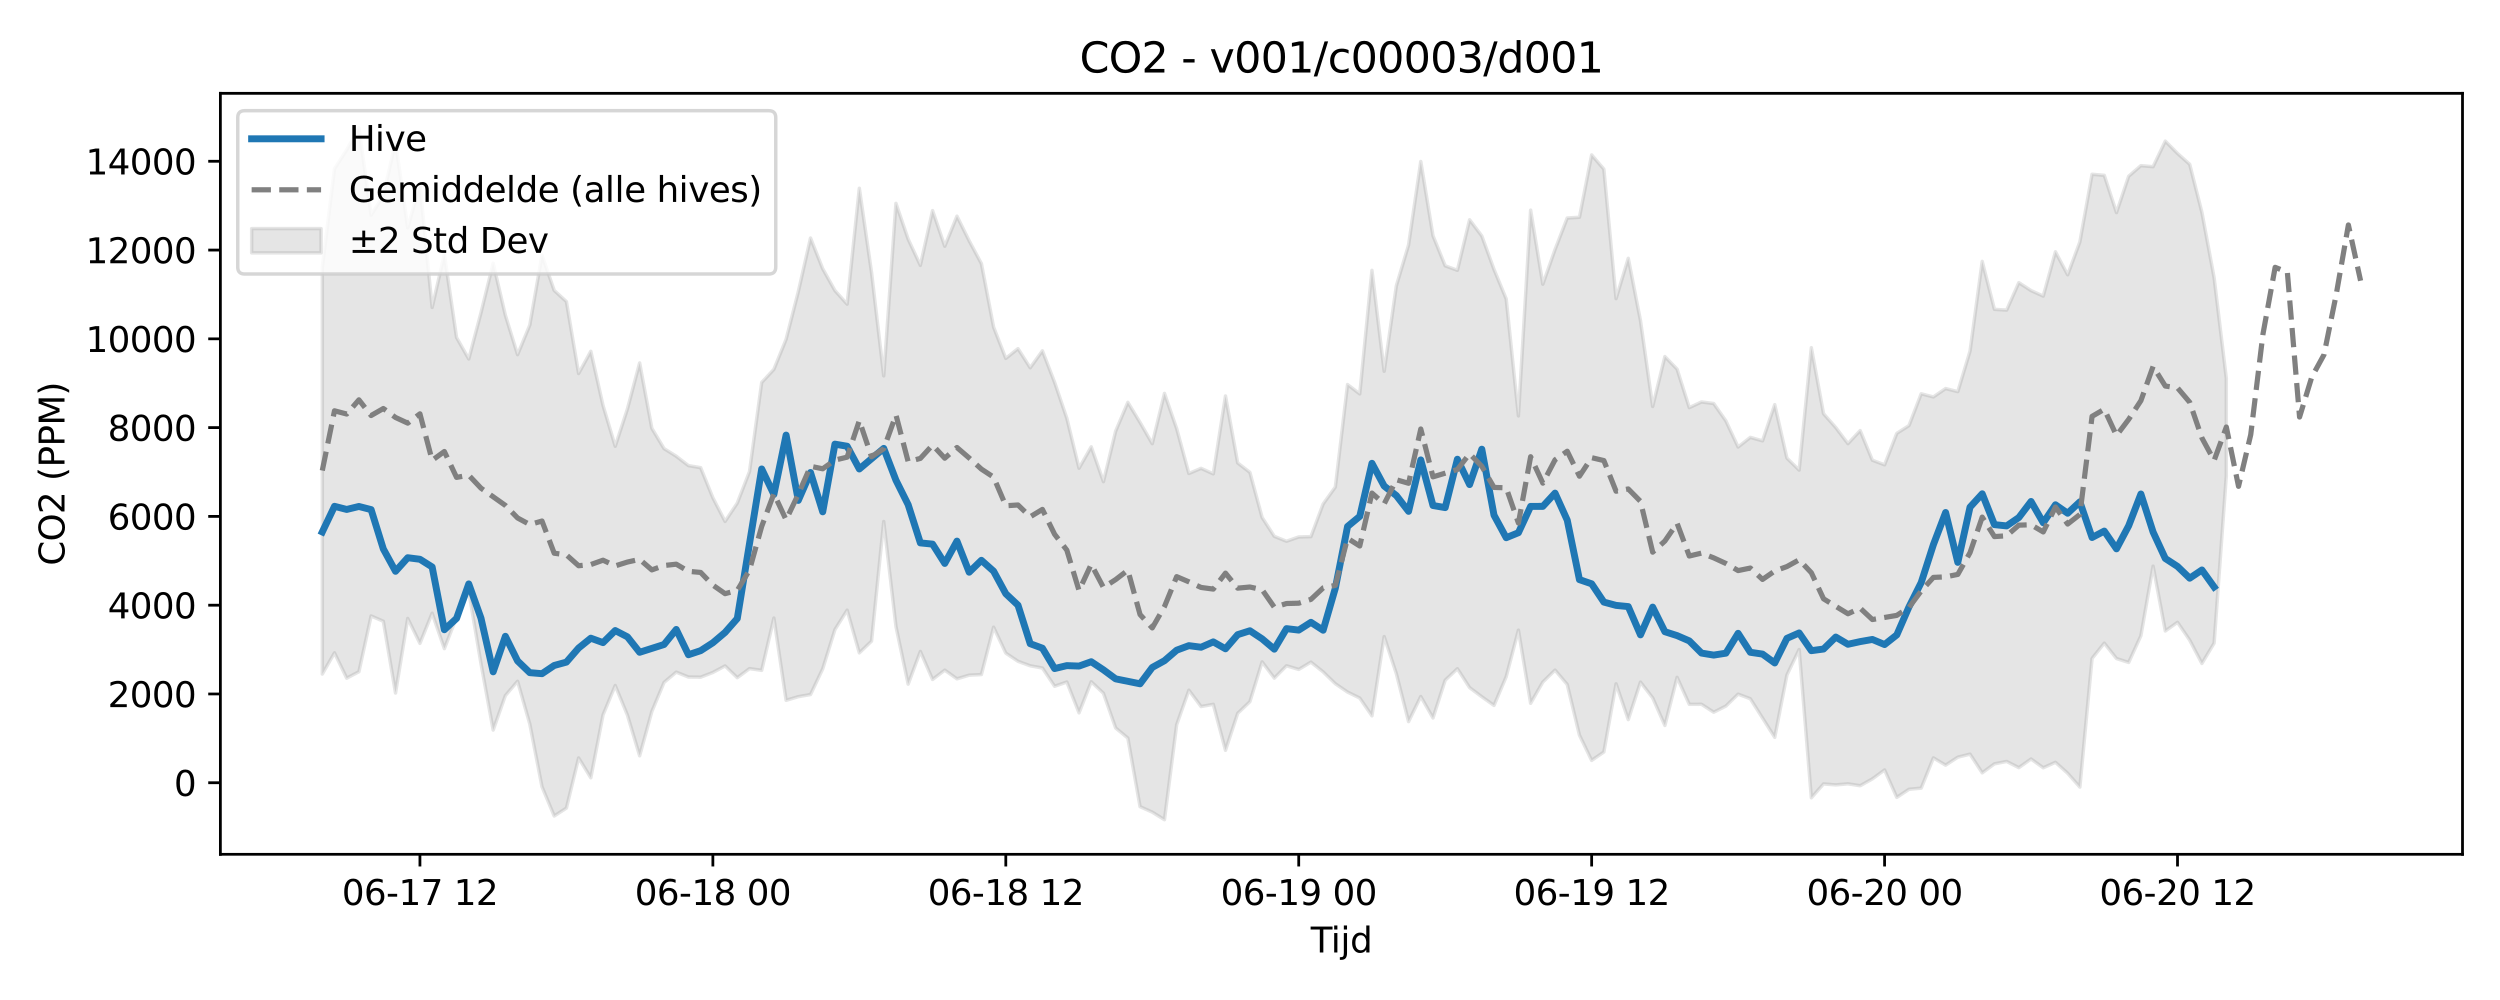 <?xml version="1.0" encoding="utf-8" standalone="no"?>
<!DOCTYPE svg PUBLIC "-//W3C//DTD SVG 1.1//EN"
  "http://www.w3.org/Graphics/SVG/1.1/DTD/svg11.dtd">
<svg xmlns:xlink="http://www.w3.org/1999/xlink" width="720pt" height="288pt" viewBox="0 0 720 288" xmlns="http://www.w3.org/2000/svg" version="1.1">
 <defs>
  <style type="text/css">*{stroke-linejoin: round; stroke-linecap: butt}</style>
 </defs>
 <g id="figure_1">
  <g id="patch_1">
   <path d="M 0 288 
L 720 288 
L 720 0 
L 0 0 
z
" style="fill: #ffffff"/>
  </g>
  <g id="axes_1">
   <g id="patch_2">
    <path d="M 63.47 246.04 
L 709.2 246.04 
L 709.2 26.88 
L 63.47 26.88 
z
" style="fill: #ffffff"/>
   </g>
   <g id="FillBetweenPolyCollection_1">
    <defs>
     <path id="m09190a7a8a" d="M 92.821 -211.083 
L 92.821 -93.875 
L 96.336 -99.983 
L 99.852 -92.682 
L 103.367 -94.543 
L 106.882 -110.604 
L 110.397 -109.071 
L 113.912 -88.401 
L 117.427 -109.886 
L 120.942 -102.704 
L 124.458 -111.395 
L 127.973 -101.194 
L 131.488 -110.228 
L 135.003 -117.658 
L 138.518 -96.927 
L 142.033 -77.742 
L 145.548 -87.673 
L 149.063 -91.797 
L 152.579 -79.49 
L 156.094 -61.42 
L 159.609 -52.992 
L 163.124 -55.266 
L 166.639 -69.716 
L 170.154 -63.995 
L 173.669 -82.086 
L 177.185 -90.577 
L 180.7 -82.041 
L 184.215 -70.333 
L 187.73 -83.081 
L 191.245 -91.467 
L 194.76 -94.424 
L 198.275 -93.01 
L 201.79 -92.968 
L 205.306 -94.331 
L 208.821 -96.218 
L 212.336 -92.822 
L 215.851 -95.437 
L 219.366 -94.94 
L 222.881 -110.005 
L 226.396 -86.307 
L 229.912 -87.359 
L 233.427 -87.967 
L 236.942 -95.378 
L 240.457 -106.661 
L 243.972 -112.276 
L 247.487 -99.969 
L 251.002 -103.351 
L 254.517 -137.805 
L 258.033 -107.579 
L 261.548 -90.967 
L 265.063 -100.38 
L 268.578 -92.308 
L 272.093 -95.002 
L 275.608 -92.494 
L 279.123 -93.551 
L 282.639 -93.716 
L 286.154 -107.372 
L 289.669 -99.901 
L 293.184 -97.542 
L 296.699 -96.251 
L 300.214 -95.609 
L 303.729 -90.352 
L 307.244 -91.576 
L 310.76 -82.698 
L 314.275 -91.653 
L 317.79 -88.342 
L 321.305 -78.35 
L 324.82 -75.431 
L 328.335 -55.683 
L 331.85 -54.1 
L 335.366 -51.922 
L 338.881 -79.286 
L 342.396 -89.231 
L 345.911 -84.509 
L 349.426 -85.156 
L 352.941 -71.906 
L 356.456 -82.562 
L 359.971 -85.919 
L 363.487 -97.375 
L 367.002 -92.694 
L 370.517 -96.254 
L 374.032 -95.201 
L 377.547 -97.303 
L 381.062 -94.498 
L 384.577 -91.084 
L 388.093 -88.683 
L 391.608 -86.961 
L 395.123 -81.837 
L 398.638 -104.662 
L 402.153 -93.962 
L 405.668 -80.177 
L 409.183 -87.41 
L 412.699 -81.223 
L 416.214 -92.099 
L 419.729 -95.403 
L 423.244 -89.969 
L 426.759 -87.336 
L 430.274 -84.836 
L 433.789 -93.121 
L 437.304 -106.525 
L 440.82 -85.442 
L 444.335 -91.571 
L 447.85 -95.01 
L 451.365 -90.87 
L 454.88 -76.289 
L 458.395 -68.997 
L 461.91 -71.426 
L 465.426 -91.062 
L 468.941 -80.754 
L 472.456 -91.552 
L 475.971 -87.022 
L 479.486 -79.063 
L 483.001 -92.919 
L 486.516 -85.144 
L 490.031 -85.167 
L 493.547 -82.879 
L 497.062 -84.655 
L 500.577 -88.081 
L 504.092 -86.763 
L 507.607 -81.204 
L 511.122 -75.639 
L 514.637 -93.603 
L 518.153 -100.951 
L 521.668 -58.234 
L 525.183 -62.232 
L 528.698 -61.949 
L 532.213 -62.253 
L 535.728 -61.707 
L 539.243 -63.683 
L 542.758 -66.252 
L 546.274 -58.348 
L 549.789 -60.686 
L 553.304 -61.012 
L 556.819 -69.727 
L 560.334 -67.63 
L 563.849 -69.932 
L 567.364 -70.802 
L 570.88 -65.423 
L 574.395 -68.012 
L 577.91 -68.7 
L 581.425 -66.913 
L 584.94 -69.414 
L 588.455 -66.879 
L 591.97 -68.457 
L 595.485 -65.302 
L 599.001 -61.315 
L 602.516 -98.359 
L 606.031 -102.774 
L 609.546 -98.342 
L 613.061 -97.209 
L 616.576 -104.918 
L 620.091 -124.94 
L 623.607 -106.278 
L 627.122 -108.773 
L 630.637 -103.621 
L 634.152 -96.913 
L 637.667 -102.777 
L 641.182 -150.999 
L 641.182 -179.036 
L 641.182 -179.036 
L 637.667 -207.99 
L 634.152 -226.817 
L 630.637 -240.674 
L 627.122 -243.82 
L 623.607 -247.358 
L 620.091 -239.994 
L 616.576 -240.291 
L 613.061 -237.243 
L 609.546 -226.78 
L 606.031 -237.51 
L 602.516 -237.815 
L 599.001 -218.327 
L 595.485 -208.849 
L 591.97 -215.492 
L 588.455 -202.723 
L 584.94 -204.314 
L 581.425 -206.6 
L 577.91 -198.692 
L 574.395 -198.912 
L 570.88 -212.725 
L 567.364 -186.858 
L 563.849 -175.211 
L 560.334 -176.095 
L 556.819 -173.688 
L 553.304 -174.585 
L 549.789 -165.439 
L 546.274 -163.194 
L 542.758 -154.131 
L 539.243 -155.462 
L 535.728 -163.998 
L 532.213 -160.225 
L 528.698 -164.873 
L 525.183 -168.846 
L 521.668 -187.867 
L 518.153 -152.609 
L 514.637 -156.059 
L 511.122 -171.464 
L 507.607 -161.042 
L 504.092 -162.036 
L 500.577 -159.263 
L 497.062 -166.781 
L 493.547 -171.79 
L 490.031 -172.24 
L 486.516 -170.594 
L 483.001 -181.688 
L 479.486 -185.316 
L 475.971 -170.929 
L 472.456 -195.671 
L 468.941 -213.606 
L 465.426 -201.999 
L 461.91 -239.285 
L 458.395 -243.381 
L 454.88 -225.425 
L 451.365 -225.216 
L 447.85 -216.12 
L 444.335 -206.143 
L 440.82 -227.487 
L 437.304 -168.214 
L 433.789 -201.908 
L 430.274 -210.409 
L 426.759 -220.048 
L 423.244 -224.703 
L 419.729 -210.152 
L 416.214 -211.449 
L 412.699 -220.114 
L 409.183 -241.491 
L 405.668 -217.452 
L 402.153 -205.704 
L 398.638 -181.07 
L 395.123 -210.14 
L 391.608 -174.552 
L 388.093 -177.253 
L 384.577 -147.738 
L 381.062 -142.855 
L 377.547 -133.453 
L 374.032 -133.36 
L 370.517 -132.119 
L 367.002 -133.532 
L 363.487 -138.974 
L 359.971 -151.959 
L 356.456 -154.67 
L 352.941 -173.965 
L 349.426 -151.527 
L 345.911 -153.12 
L 342.396 -151.633 
L 338.881 -164.567 
L 335.366 -174.698 
L 331.85 -160.221 
L 328.335 -166.335 
L 324.82 -172.13 
L 321.305 -163.814 
L 317.79 -149.279 
L 314.275 -159.317 
L 310.76 -153.143 
L 307.244 -167.555 
L 303.729 -177.893 
L 300.214 -186.968 
L 296.699 -182.08 
L 293.184 -187.591 
L 289.669 -184.781 
L 286.154 -193.796 
L 282.639 -212.089 
L 279.123 -218.652 
L 275.608 -225.744 
L 272.093 -217.076 
L 268.578 -227.349 
L 265.063 -211.577 
L 261.548 -219.135 
L 258.033 -229.44 
L 254.517 -179.743 
L 251.002 -209.546 
L 247.487 -233.783 
L 243.972 -200.405 
L 240.457 -204.328 
L 236.942 -210.601 
L 233.427 -219.451 
L 229.912 -203.999 
L 226.396 -190.275 
L 222.881 -181.625 
L 219.366 -177.847 
L 215.851 -152.179 
L 212.336 -143.104 
L 208.821 -137.832 
L 205.306 -144.647 
L 201.79 -153.31 
L 198.275 -153.906 
L 194.76 -156.606 
L 191.245 -158.798 
L 187.73 -164.661 
L 184.215 -183.48 
L 180.7 -170.22 
L 177.185 -159.47 
L 173.669 -171.233 
L 170.154 -186.83 
L 166.639 -180.42 
L 163.124 -201.143 
L 159.609 -204.354 
L 156.094 -214.473 
L 152.579 -194.366 
L 149.063 -185.854 
L 145.548 -197.204 
L 142.033 -212.194 
L 138.518 -197.899 
L 135.003 -184.612 
L 131.488 -190.801 
L 127.973 -214.738 
L 124.458 -199.452 
L 120.942 -234.927 
L 117.427 -222.392 
L 113.912 -247.128 
L 110.397 -231.621 
L 106.882 -226.054 
L 103.367 -251.158 
L 99.852 -244.838 
L 96.336 -239.398 
L 92.821 -211.083 
z
" style="stroke: #808080; stroke-opacity: 0.2"/>
    </defs>
    <g clip-path="url(#p99477f8b6e)">
     <use xlink:href="#m09190a7a8a" x="0" y="288" style="fill: #808080; fill-opacity: 0.2; stroke: #808080; stroke-opacity: 0.2"/>
    </g>
   </g>
   <g id="matplotlib.axis_1">
    <g id="xtick_1">
     <g id="line2d_1">
      <defs>
       <path id="m87205e521c" d="M 0 0 
L 0 3.5 
" style="stroke: #000000; stroke-width: 0.8"/>
      </defs>
      <g>
       <use xlink:href="#m87205e521c" x="120.942" y="246.04" style="stroke: #000000; stroke-width: 0.8"/>
      </g>
     </g>
     <g id="text_1">
      <!-- 06-17 12 -->
      <g transform="translate(98.462 260.638) scale(0.1 -0.1)">
       <defs>
        <path id="DejaVuSans-30" d="M 2034 4250 
Q 1547 4250 1301 3770 
Q 1056 3291 1056 2328 
Q 1056 1369 1301 889 
Q 1547 409 2034 409 
Q 2525 409 2770 889 
Q 3016 1369 3016 2328 
Q 3016 3291 2770 3770 
Q 2525 4250 2034 4250 
z
M 2034 4750 
Q 2819 4750 3233 4129 
Q 3647 3509 3647 2328 
Q 3647 1150 3233 529 
Q 2819 -91 2034 -91 
Q 1250 -91 836 529 
Q 422 1150 422 2328 
Q 422 3509 836 4129 
Q 1250 4750 2034 4750 
z
" transform="scale(0.016)"/>
        <path id="DejaVuSans-36" d="M 2113 2584 
Q 1688 2584 1439 2293 
Q 1191 2003 1191 1497 
Q 1191 994 1439 701 
Q 1688 409 2113 409 
Q 2538 409 2786 701 
Q 3034 994 3034 1497 
Q 3034 2003 2786 2293 
Q 2538 2584 2113 2584 
z
M 3366 4563 
L 3366 3988 
Q 3128 4100 2886 4159 
Q 2644 4219 2406 4219 
Q 1781 4219 1451 3797 
Q 1122 3375 1075 2522 
Q 1259 2794 1537 2939 
Q 1816 3084 2150 3084 
Q 2853 3084 3261 2657 
Q 3669 2231 3669 1497 
Q 3669 778 3244 343 
Q 2819 -91 2113 -91 
Q 1303 -91 875 529 
Q 447 1150 447 2328 
Q 447 3434 972 4092 
Q 1497 4750 2381 4750 
Q 2619 4750 2861 4703 
Q 3103 4656 3366 4563 
z
" transform="scale(0.016)"/>
        <path id="DejaVuSans-2d" d="M 313 2009 
L 1997 2009 
L 1997 1497 
L 313 1497 
L 313 2009 
z
" transform="scale(0.016)"/>
        <path id="DejaVuSans-31" d="M 794 531 
L 1825 531 
L 1825 4091 
L 703 3866 
L 703 4441 
L 1819 4666 
L 2450 4666 
L 2450 531 
L 3481 531 
L 3481 0 
L 794 0 
L 794 531 
z
" transform="scale(0.016)"/>
        <path id="DejaVuSans-37" d="M 525 4666 
L 3525 4666 
L 3525 4397 
L 1831 0 
L 1172 0 
L 2766 4134 
L 525 4134 
L 525 4666 
z
" transform="scale(0.016)"/>
        <path id="DejaVuSans-20" transform="scale(0.016)"/>
        <path id="DejaVuSans-32" d="M 1228 531 
L 3431 531 
L 3431 0 
L 469 0 
L 469 531 
Q 828 903 1448 1529 
Q 2069 2156 2228 2338 
Q 2531 2678 2651 2914 
Q 2772 3150 2772 3378 
Q 2772 3750 2511 3984 
Q 2250 4219 1831 4219 
Q 1534 4219 1204 4116 
Q 875 4013 500 3803 
L 500 4441 
Q 881 4594 1212 4672 
Q 1544 4750 1819 4750 
Q 2544 4750 2975 4387 
Q 3406 4025 3406 3419 
Q 3406 3131 3298 2873 
Q 3191 2616 2906 2266 
Q 2828 2175 2409 1742 
Q 1991 1309 1228 531 
z
" transform="scale(0.016)"/>
       </defs>
       <use xlink:href="#DejaVuSans-30"/>
       <use xlink:href="#DejaVuSans-36" transform="translate(63.623 0)"/>
       <use xlink:href="#DejaVuSans-2d" transform="translate(127.246 0)"/>
       <use xlink:href="#DejaVuSans-31" transform="translate(163.33 0)"/>
       <use xlink:href="#DejaVuSans-37" transform="translate(226.953 0)"/>
       <use xlink:href="#DejaVuSans-20" transform="translate(290.576 0)"/>
       <use xlink:href="#DejaVuSans-31" transform="translate(322.363 0)"/>
       <use xlink:href="#DejaVuSans-32" transform="translate(385.986 0)"/>
      </g>
     </g>
    </g>
    <g id="xtick_2">
     <g id="line2d_2">
      <g>
       <use xlink:href="#m87205e521c" x="205.306" y="246.04" style="stroke: #000000; stroke-width: 0.8"/>
      </g>
     </g>
     <g id="text_2">
      <!-- 06-18 00 -->
      <g transform="translate(182.825 260.638) scale(0.1 -0.1)">
       <defs>
        <path id="DejaVuSans-38" d="M 2034 2216 
Q 1584 2216 1326 1975 
Q 1069 1734 1069 1313 
Q 1069 891 1326 650 
Q 1584 409 2034 409 
Q 2484 409 2743 651 
Q 3003 894 3003 1313 
Q 3003 1734 2745 1975 
Q 2488 2216 2034 2216 
z
M 1403 2484 
Q 997 2584 770 2862 
Q 544 3141 544 3541 
Q 544 4100 942 4425 
Q 1341 4750 2034 4750 
Q 2731 4750 3128 4425 
Q 3525 4100 3525 3541 
Q 3525 3141 3298 2862 
Q 3072 2584 2669 2484 
Q 3125 2378 3379 2068 
Q 3634 1759 3634 1313 
Q 3634 634 3220 271 
Q 2806 -91 2034 -91 
Q 1263 -91 848 271 
Q 434 634 434 1313 
Q 434 1759 690 2068 
Q 947 2378 1403 2484 
z
M 1172 3481 
Q 1172 3119 1398 2916 
Q 1625 2713 2034 2713 
Q 2441 2713 2670 2916 
Q 2900 3119 2900 3481 
Q 2900 3844 2670 4047 
Q 2441 4250 2034 4250 
Q 1625 4250 1398 4047 
Q 1172 3844 1172 3481 
z
" transform="scale(0.016)"/>
       </defs>
       <use xlink:href="#DejaVuSans-30"/>
       <use xlink:href="#DejaVuSans-36" transform="translate(63.623 0)"/>
       <use xlink:href="#DejaVuSans-2d" transform="translate(127.246 0)"/>
       <use xlink:href="#DejaVuSans-31" transform="translate(163.33 0)"/>
       <use xlink:href="#DejaVuSans-38" transform="translate(226.953 0)"/>
       <use xlink:href="#DejaVuSans-20" transform="translate(290.576 0)"/>
       <use xlink:href="#DejaVuSans-30" transform="translate(322.363 0)"/>
       <use xlink:href="#DejaVuSans-30" transform="translate(385.986 0)"/>
      </g>
     </g>
    </g>
    <g id="xtick_3">
     <g id="line2d_3">
      <g>
       <use xlink:href="#m87205e521c" x="289.669" y="246.04" style="stroke: #000000; stroke-width: 0.8"/>
      </g>
     </g>
     <g id="text_3">
      <!-- 06-18 12 -->
      <g transform="translate(267.188 260.638) scale(0.1 -0.1)">
       <use xlink:href="#DejaVuSans-30"/>
       <use xlink:href="#DejaVuSans-36" transform="translate(63.623 0)"/>
       <use xlink:href="#DejaVuSans-2d" transform="translate(127.246 0)"/>
       <use xlink:href="#DejaVuSans-31" transform="translate(163.33 0)"/>
       <use xlink:href="#DejaVuSans-38" transform="translate(226.953 0)"/>
       <use xlink:href="#DejaVuSans-20" transform="translate(290.576 0)"/>
       <use xlink:href="#DejaVuSans-31" transform="translate(322.363 0)"/>
       <use xlink:href="#DejaVuSans-32" transform="translate(385.986 0)"/>
      </g>
     </g>
    </g>
    <g id="xtick_4">
     <g id="line2d_4">
      <g>
       <use xlink:href="#m87205e521c" x="374.032" y="246.04" style="stroke: #000000; stroke-width: 0.8"/>
      </g>
     </g>
     <g id="text_4">
      <!-- 06-19 00 -->
      <g transform="translate(351.552 260.638) scale(0.1 -0.1)">
       <defs>
        <path id="DejaVuSans-39" d="M 703 97 
L 703 672 
Q 941 559 1184 500 
Q 1428 441 1663 441 
Q 2288 441 2617 861 
Q 2947 1281 2994 2138 
Q 2813 1869 2534 1725 
Q 2256 1581 1919 1581 
Q 1219 1581 811 2004 
Q 403 2428 403 3163 
Q 403 3881 828 4315 
Q 1253 4750 1959 4750 
Q 2769 4750 3195 4129 
Q 3622 3509 3622 2328 
Q 3622 1225 3098 567 
Q 2575 -91 1691 -91 
Q 1453 -91 1209 -44 
Q 966 3 703 97 
z
M 1959 2075 
Q 2384 2075 2632 2365 
Q 2881 2656 2881 3163 
Q 2881 3666 2632 3958 
Q 2384 4250 1959 4250 
Q 1534 4250 1286 3958 
Q 1038 3666 1038 3163 
Q 1038 2656 1286 2365 
Q 1534 2075 1959 2075 
z
" transform="scale(0.016)"/>
       </defs>
       <use xlink:href="#DejaVuSans-30"/>
       <use xlink:href="#DejaVuSans-36" transform="translate(63.623 0)"/>
       <use xlink:href="#DejaVuSans-2d" transform="translate(127.246 0)"/>
       <use xlink:href="#DejaVuSans-31" transform="translate(163.33 0)"/>
       <use xlink:href="#DejaVuSans-39" transform="translate(226.953 0)"/>
       <use xlink:href="#DejaVuSans-20" transform="translate(290.576 0)"/>
       <use xlink:href="#DejaVuSans-30" transform="translate(322.363 0)"/>
       <use xlink:href="#DejaVuSans-30" transform="translate(385.986 0)"/>
      </g>
     </g>
    </g>
    <g id="xtick_5">
     <g id="line2d_5">
      <g>
       <use xlink:href="#m87205e521c" x="458.395" y="246.04" style="stroke: #000000; stroke-width: 0.8"/>
      </g>
     </g>
     <g id="text_5">
      <!-- 06-19 12 -->
      <g transform="translate(435.915 260.638) scale(0.1 -0.1)">
       <use xlink:href="#DejaVuSans-30"/>
       <use xlink:href="#DejaVuSans-36" transform="translate(63.623 0)"/>
       <use xlink:href="#DejaVuSans-2d" transform="translate(127.246 0)"/>
       <use xlink:href="#DejaVuSans-31" transform="translate(163.33 0)"/>
       <use xlink:href="#DejaVuSans-39" transform="translate(226.953 0)"/>
       <use xlink:href="#DejaVuSans-20" transform="translate(290.576 0)"/>
       <use xlink:href="#DejaVuSans-31" transform="translate(322.363 0)"/>
       <use xlink:href="#DejaVuSans-32" transform="translate(385.986 0)"/>
      </g>
     </g>
    </g>
    <g id="xtick_6">
     <g id="line2d_6">
      <g>
       <use xlink:href="#m87205e521c" x="542.758" y="246.04" style="stroke: #000000; stroke-width: 0.8"/>
      </g>
     </g>
     <g id="text_6">
      <!-- 06-20 00 -->
      <g transform="translate(520.278 260.638) scale(0.1 -0.1)">
       <use xlink:href="#DejaVuSans-30"/>
       <use xlink:href="#DejaVuSans-36" transform="translate(63.623 0)"/>
       <use xlink:href="#DejaVuSans-2d" transform="translate(127.246 0)"/>
       <use xlink:href="#DejaVuSans-32" transform="translate(163.33 0)"/>
       <use xlink:href="#DejaVuSans-30" transform="translate(226.953 0)"/>
       <use xlink:href="#DejaVuSans-20" transform="translate(290.576 0)"/>
       <use xlink:href="#DejaVuSans-30" transform="translate(322.363 0)"/>
       <use xlink:href="#DejaVuSans-30" transform="translate(385.986 0)"/>
      </g>
     </g>
    </g>
    <g id="xtick_7">
     <g id="line2d_7">
      <g>
       <use xlink:href="#m87205e521c" x="627.122" y="246.04" style="stroke: #000000; stroke-width: 0.8"/>
      </g>
     </g>
     <g id="text_7">
      <!-- 06-20 12 -->
      <g transform="translate(604.641 260.638) scale(0.1 -0.1)">
       <use xlink:href="#DejaVuSans-30"/>
       <use xlink:href="#DejaVuSans-36" transform="translate(63.623 0)"/>
       <use xlink:href="#DejaVuSans-2d" transform="translate(127.246 0)"/>
       <use xlink:href="#DejaVuSans-32" transform="translate(163.33 0)"/>
       <use xlink:href="#DejaVuSans-30" transform="translate(226.953 0)"/>
       <use xlink:href="#DejaVuSans-20" transform="translate(290.576 0)"/>
       <use xlink:href="#DejaVuSans-31" transform="translate(322.363 0)"/>
       <use xlink:href="#DejaVuSans-32" transform="translate(385.986 0)"/>
      </g>
     </g>
    </g>
    <g id="text_8">
     <!-- Tijd -->
     <g transform="translate(377.485 274.317) scale(0.1 -0.1)">
      <defs>
       <path id="DejaVuSans-54" d="M -19 4666 
L 3928 4666 
L 3928 4134 
L 2272 4134 
L 2272 0 
L 1638 0 
L 1638 4134 
L -19 4134 
L -19 4666 
z
" transform="scale(0.016)"/>
       <path id="DejaVuSans-69" d="M 603 3500 
L 1178 3500 
L 1178 0 
L 603 0 
L 603 3500 
z
M 603 4863 
L 1178 4863 
L 1178 4134 
L 603 4134 
L 603 4863 
z
" transform="scale(0.016)"/>
       <path id="DejaVuSans-6a" d="M 603 3500 
L 1178 3500 
L 1178 -63 
Q 1178 -731 923 -1031 
Q 669 -1331 103 -1331 
L -116 -1331 
L -116 -844 
L 38 -844 
Q 366 -844 484 -692 
Q 603 -541 603 -63 
L 603 3500 
z
M 603 4863 
L 1178 4863 
L 1178 4134 
L 603 4134 
L 603 4863 
z
" transform="scale(0.016)"/>
       <path id="DejaVuSans-64" d="M 2906 2969 
L 2906 4863 
L 3481 4863 
L 3481 0 
L 2906 0 
L 2906 525 
Q 2725 213 2448 61 
Q 2172 -91 1784 -91 
Q 1150 -91 751 415 
Q 353 922 353 1747 
Q 353 2572 751 3078 
Q 1150 3584 1784 3584 
Q 2172 3584 2448 3432 
Q 2725 3281 2906 2969 
z
M 947 1747 
Q 947 1113 1208 752 
Q 1469 391 1925 391 
Q 2381 391 2643 752 
Q 2906 1113 2906 1747 
Q 2906 2381 2643 2742 
Q 2381 3103 1925 3103 
Q 1469 3103 1208 2742 
Q 947 2381 947 1747 
z
" transform="scale(0.016)"/>
      </defs>
      <use xlink:href="#DejaVuSans-54"/>
      <use xlink:href="#DejaVuSans-69" transform="translate(57.959 0)"/>
      <use xlink:href="#DejaVuSans-6a" transform="translate(85.742 0)"/>
      <use xlink:href="#DejaVuSans-64" transform="translate(113.525 0)"/>
     </g>
    </g>
   </g>
   <g id="matplotlib.axis_2">
    <g id="ytick_1">
     <g id="line2d_8">
      <defs>
       <path id="mf89047d96b" d="M 0 0 
L -3.5 0 
" style="stroke: #000000; stroke-width: 0.8"/>
      </defs>
      <g>
       <use xlink:href="#mf89047d96b" x="63.47" y="225.432" style="stroke: #000000; stroke-width: 0.8"/>
      </g>
     </g>
     <g id="text_9">
      <!-- 0 -->
      <g transform="translate(50.108 229.231) scale(0.1 -0.1)">
       <use xlink:href="#DejaVuSans-30"/>
      </g>
     </g>
    </g>
    <g id="ytick_2">
     <g id="line2d_9">
      <g>
       <use xlink:href="#mf89047d96b" x="63.47" y="199.863" style="stroke: #000000; stroke-width: 0.8"/>
      </g>
     </g>
     <g id="text_10">
      <!-- 2000 -->
      <g transform="translate(31.02 203.662) scale(0.1 -0.1)">
       <use xlink:href="#DejaVuSans-32"/>
       <use xlink:href="#DejaVuSans-30" transform="translate(63.623 0)"/>
       <use xlink:href="#DejaVuSans-30" transform="translate(127.246 0)"/>
       <use xlink:href="#DejaVuSans-30" transform="translate(190.869 0)"/>
      </g>
     </g>
    </g>
    <g id="ytick_3">
     <g id="line2d_10">
      <g>
       <use xlink:href="#mf89047d96b" x="63.47" y="174.293" style="stroke: #000000; stroke-width: 0.8"/>
      </g>
     </g>
     <g id="text_11">
      <!-- 4000 -->
      <g transform="translate(31.02 178.092) scale(0.1 -0.1)">
       <defs>
        <path id="DejaVuSans-34" d="M 2419 4116 
L 825 1625 
L 2419 1625 
L 2419 4116 
z
M 2253 4666 
L 3047 4666 
L 3047 1625 
L 3713 1625 
L 3713 1100 
L 3047 1100 
L 3047 0 
L 2419 0 
L 2419 1100 
L 313 1100 
L 313 1709 
L 2253 4666 
z
" transform="scale(0.016)"/>
       </defs>
       <use xlink:href="#DejaVuSans-34"/>
       <use xlink:href="#DejaVuSans-30" transform="translate(63.623 0)"/>
       <use xlink:href="#DejaVuSans-30" transform="translate(127.246 0)"/>
       <use xlink:href="#DejaVuSans-30" transform="translate(190.869 0)"/>
      </g>
     </g>
    </g>
    <g id="ytick_4">
     <g id="line2d_11">
      <g>
       <use xlink:href="#mf89047d96b" x="63.47" y="148.723" style="stroke: #000000; stroke-width: 0.8"/>
      </g>
     </g>
     <g id="text_12">
      <!-- 6000 -->
      <g transform="translate(31.02 152.522) scale(0.1 -0.1)">
       <use xlink:href="#DejaVuSans-36"/>
       <use xlink:href="#DejaVuSans-30" transform="translate(63.623 0)"/>
       <use xlink:href="#DejaVuSans-30" transform="translate(127.246 0)"/>
       <use xlink:href="#DejaVuSans-30" transform="translate(190.869 0)"/>
      </g>
     </g>
    </g>
    <g id="ytick_5">
     <g id="line2d_12">
      <g>
       <use xlink:href="#mf89047d96b" x="63.47" y="123.153" style="stroke: #000000; stroke-width: 0.8"/>
      </g>
     </g>
     <g id="text_13">
      <!-- 8000 -->
      <g transform="translate(31.02 126.952) scale(0.1 -0.1)">
       <use xlink:href="#DejaVuSans-38"/>
       <use xlink:href="#DejaVuSans-30" transform="translate(63.623 0)"/>
       <use xlink:href="#DejaVuSans-30" transform="translate(127.246 0)"/>
       <use xlink:href="#DejaVuSans-30" transform="translate(190.869 0)"/>
      </g>
     </g>
    </g>
    <g id="ytick_6">
     <g id="line2d_13">
      <g>
       <use xlink:href="#mf89047d96b" x="63.47" y="97.584" style="stroke: #000000; stroke-width: 0.8"/>
      </g>
     </g>
     <g id="text_14">
      <!-- 10000 -->
      <g transform="translate(24.657 101.383) scale(0.1 -0.1)">
       <use xlink:href="#DejaVuSans-31"/>
       <use xlink:href="#DejaVuSans-30" transform="translate(63.623 0)"/>
       <use xlink:href="#DejaVuSans-30" transform="translate(127.246 0)"/>
       <use xlink:href="#DejaVuSans-30" transform="translate(190.869 0)"/>
       <use xlink:href="#DejaVuSans-30" transform="translate(254.492 0)"/>
      </g>
     </g>
    </g>
    <g id="ytick_7">
     <g id="line2d_14">
      <g>
       <use xlink:href="#mf89047d96b" x="63.47" y="72.014" style="stroke: #000000; stroke-width: 0.8"/>
      </g>
     </g>
     <g id="text_15">
      <!-- 12000 -->
      <g transform="translate(24.657 75.813) scale(0.1 -0.1)">
       <use xlink:href="#DejaVuSans-31"/>
       <use xlink:href="#DejaVuSans-32" transform="translate(63.623 0)"/>
       <use xlink:href="#DejaVuSans-30" transform="translate(127.246 0)"/>
       <use xlink:href="#DejaVuSans-30" transform="translate(190.869 0)"/>
       <use xlink:href="#DejaVuSans-30" transform="translate(254.492 0)"/>
      </g>
     </g>
    </g>
    <g id="ytick_8">
     <g id="line2d_15">
      <g>
       <use xlink:href="#mf89047d96b" x="63.47" y="46.444" style="stroke: #000000; stroke-width: 0.8"/>
      </g>
     </g>
     <g id="text_16">
      <!-- 14000 -->
      <g transform="translate(24.657 50.243) scale(0.1 -0.1)">
       <use xlink:href="#DejaVuSans-31"/>
       <use xlink:href="#DejaVuSans-34" transform="translate(63.623 0)"/>
       <use xlink:href="#DejaVuSans-30" transform="translate(127.246 0)"/>
       <use xlink:href="#DejaVuSans-30" transform="translate(190.869 0)"/>
       <use xlink:href="#DejaVuSans-30" transform="translate(254.492 0)"/>
      </g>
     </g>
    </g>
    <g id="text_17">
     <!-- CO2 (PPM) -->
     <g transform="translate(18.578 162.903) rotate(-90) scale(0.1 -0.1)">
      <defs>
       <path id="DejaVuSans-43" d="M 4122 4306 
L 4122 3641 
Q 3803 3938 3442 4084 
Q 3081 4231 2675 4231 
Q 1875 4231 1450 3742 
Q 1025 3253 1025 2328 
Q 1025 1406 1450 917 
Q 1875 428 2675 428 
Q 3081 428 3442 575 
Q 3803 722 4122 1019 
L 4122 359 
Q 3791 134 3420 21 
Q 3050 -91 2638 -91 
Q 1578 -91 968 557 
Q 359 1206 359 2328 
Q 359 3453 968 4101 
Q 1578 4750 2638 4750 
Q 3056 4750 3426 4639 
Q 3797 4528 4122 4306 
z
" transform="scale(0.016)"/>
       <path id="DejaVuSans-4f" d="M 2522 4238 
Q 1834 4238 1429 3725 
Q 1025 3213 1025 2328 
Q 1025 1447 1429 934 
Q 1834 422 2522 422 
Q 3209 422 3611 934 
Q 4013 1447 4013 2328 
Q 4013 3213 3611 3725 
Q 3209 4238 2522 4238 
z
M 2522 4750 
Q 3503 4750 4090 4092 
Q 4678 3434 4678 2328 
Q 4678 1225 4090 567 
Q 3503 -91 2522 -91 
Q 1538 -91 948 565 
Q 359 1222 359 2328 
Q 359 3434 948 4092 
Q 1538 4750 2522 4750 
z
" transform="scale(0.016)"/>
       <path id="DejaVuSans-28" d="M 1984 4856 
Q 1566 4138 1362 3434 
Q 1159 2731 1159 2009 
Q 1159 1288 1364 580 
Q 1569 -128 1984 -844 
L 1484 -844 
Q 1016 -109 783 600 
Q 550 1309 550 2009 
Q 550 2706 781 3412 
Q 1013 4119 1484 4856 
L 1984 4856 
z
" transform="scale(0.016)"/>
       <path id="DejaVuSans-50" d="M 1259 4147 
L 1259 2394 
L 2053 2394 
Q 2494 2394 2734 2622 
Q 2975 2850 2975 3272 
Q 2975 3691 2734 3919 
Q 2494 4147 2053 4147 
L 1259 4147 
z
M 628 4666 
L 2053 4666 
Q 2838 4666 3239 4311 
Q 3641 3956 3641 3272 
Q 3641 2581 3239 2228 
Q 2838 1875 2053 1875 
L 1259 1875 
L 1259 0 
L 628 0 
L 628 4666 
z
" transform="scale(0.016)"/>
       <path id="DejaVuSans-4d" d="M 628 4666 
L 1569 4666 
L 2759 1491 
L 3956 4666 
L 4897 4666 
L 4897 0 
L 4281 0 
L 4281 4097 
L 3078 897 
L 2444 897 
L 1241 4097 
L 1241 0 
L 628 0 
L 628 4666 
z
" transform="scale(0.016)"/>
       <path id="DejaVuSans-29" d="M 513 4856 
L 1013 4856 
Q 1481 4119 1714 3412 
Q 1947 2706 1947 2009 
Q 1947 1309 1714 600 
Q 1481 -109 1013 -844 
L 513 -844 
Q 928 -128 1133 580 
Q 1338 1288 1338 2009 
Q 1338 2731 1133 3434 
Q 928 4138 513 4856 
z
" transform="scale(0.016)"/>
      </defs>
      <use xlink:href="#DejaVuSans-43"/>
      <use xlink:href="#DejaVuSans-4f" transform="translate(69.824 0)"/>
      <use xlink:href="#DejaVuSans-32" transform="translate(148.535 0)"/>
      <use xlink:href="#DejaVuSans-20" transform="translate(212.158 0)"/>
      <use xlink:href="#DejaVuSans-28" transform="translate(243.945 0)"/>
      <use xlink:href="#DejaVuSans-50" transform="translate(282.959 0)"/>
      <use xlink:href="#DejaVuSans-50" transform="translate(343.262 0)"/>
      <use xlink:href="#DejaVuSans-4d" transform="translate(403.564 0)"/>
      <use xlink:href="#DejaVuSans-29" transform="translate(489.844 0)"/>
     </g>
    </g>
   </g>
   <g id="line2d_16">
    <path d="M 92.821 153.198 
L 96.336 145.821 
L 99.852 146.72 
L 103.367 145.863 
L 106.882 146.767 
L 110.397 158.099 
L 113.912 164.534 
L 117.427 160.626 
L 120.942 161.069 
L 124.458 163.289 
L 127.973 181.359 
L 131.488 178.098 
L 135.003 168.173 
L 138.518 178.013 
L 142.033 193.483 
L 145.548 183.259 
L 149.063 190.351 
L 152.579 193.726 
L 156.094 194.02 
L 159.609 191.655 
L 163.124 190.691 
L 166.639 186.639 
L 170.154 183.8 
L 173.669 185.075 
L 177.185 181.597 
L 180.7 183.413 
L 184.215 187.858 
L 191.245 185.616 
L 194.76 181.286 
L 198.275 188.565 
L 201.79 187.389 
L 205.306 185.117 
L 208.821 182.138 
L 212.336 178.137 
L 219.366 135.065 
L 222.881 142.382 
L 226.396 125.314 
L 229.912 144.112 
L 233.427 136.087 
L 236.942 147.402 
L 240.457 127.914 
L 243.972 128.514 
L 247.487 135.065 
L 254.517 129.141 
L 258.033 138.303 
L 261.548 145.348 
L 265.063 156.356 
L 268.578 156.709 
L 272.093 162.266 
L 275.608 155.844 
L 279.123 164.794 
L 282.639 161.372 
L 286.154 164.5 
L 289.669 170.994 
L 293.184 174.297 
L 296.699 185.382 
L 300.214 186.677 
L 303.729 192.545 
L 307.244 191.697 
L 310.76 191.829 
L 314.275 190.576 
L 317.79 192.912 
L 321.305 195.511 
L 328.335 196.931 
L 331.85 192.226 
L 335.366 190.282 
L 338.881 187.257 
L 342.396 185.948 
L 345.911 186.404 
L 349.426 184.862 
L 352.941 186.852 
L 356.456 182.782 
L 359.971 181.657 
L 363.487 183.988 
L 367.002 186.958 
L 370.517 181.047 
L 374.032 181.469 
L 377.547 179.228 
L 381.062 181.503 
L 384.577 169.396 
L 388.093 151.625 
L 391.608 148.723 
L 395.123 133.437 
L 398.638 139.982 
L 402.153 142.723 
L 405.668 147.266 
L 409.183 132.456 
L 412.699 145.586 
L 416.214 146.192 
L 419.729 132.26 
L 423.244 139.556 
L 426.759 129.375 
L 430.274 148.369 
L 433.789 154.86 
L 437.304 153.419 
L 440.82 145.838 
L 444.335 145.834 
L 447.85 142.024 
L 451.365 149.81 
L 454.88 166.937 
L 458.395 168.139 
L 461.91 173.402 
L 465.426 174.352 
L 468.941 174.698 
L 472.456 182.837 
L 475.971 174.851 
L 479.486 181.93 
L 483.001 183.055 
L 486.516 184.576 
L 490.031 188.088 
L 493.547 188.667 
L 497.062 188.113 
L 500.577 182.398 
L 504.092 187.862 
L 507.607 188.377 
L 511.122 190.93 
L 514.637 183.843 
L 518.153 182.288 
L 521.668 187.393 
L 525.183 186.92 
L 528.698 183.472 
L 532.213 185.552 
L 535.728 184.781 
L 539.243 184.163 
L 542.758 185.633 
L 546.274 182.85 
L 549.789 174.783 
L 553.304 167.768 
L 556.819 156.846 
L 560.334 147.602 
L 563.849 161.96 
L 567.364 146.06 
L 570.88 142.216 
L 574.395 151.097 
L 577.91 151.459 
L 581.425 149.055 
L 584.94 144.427 
L 588.455 150.551 
L 591.97 145.378 
L 595.485 147.811 
L 599.001 144.534 
L 602.516 154.8 
L 606.031 152.955 
L 609.546 158.06 
L 613.061 151.421 
L 616.576 142.275 
L 620.091 153.232 
L 623.607 160.843 
L 627.122 163.132 
L 630.637 166.52 
L 634.152 164.154 
L 637.667 169.051 
L 637.667 169.051 
" clip-path="url(#p99477f8b6e)" style="fill: none; stroke: #1f77b4; stroke-width: 2; stroke-linecap: square"/>
   </g>
   <g id="line2d_17">
    <path d="M 92.821 135.521 
L 96.336 118.31 
L 99.852 119.24 
L 103.367 115.15 
L 106.882 119.671 
L 110.397 117.654 
L 113.912 120.236 
L 117.427 121.861 
L 120.942 119.184 
L 124.458 132.576 
L 127.973 130.034 
L 131.488 137.485 
L 135.003 136.865 
L 138.518 140.587 
L 145.548 145.562 
L 149.063 149.174 
L 152.579 151.072 
L 156.094 150.054 
L 159.609 159.327 
L 163.124 159.796 
L 166.639 162.932 
L 170.154 162.588 
L 173.669 161.34 
L 177.185 162.977 
L 180.7 161.87 
L 184.215 161.093 
L 187.73 164.129 
L 191.245 162.867 
L 194.76 162.485 
L 198.275 164.542 
L 201.79 164.861 
L 205.306 168.511 
L 208.821 170.975 
L 212.336 170.037 
L 215.851 164.192 
L 219.366 151.606 
L 222.881 142.185 
L 226.396 149.709 
L 229.912 142.321 
L 233.427 134.291 
L 236.942 135.01 
L 240.457 132.505 
L 243.972 131.66 
L 247.487 121.124 
L 251.002 131.552 
L 254.517 129.226 
L 258.033 119.491 
L 261.548 132.949 
L 265.063 132.021 
L 268.578 128.171 
L 272.093 131.961 
L 275.608 128.881 
L 279.123 131.898 
L 282.639 135.097 
L 286.154 137.416 
L 289.669 145.659 
L 293.184 145.433 
L 296.699 148.834 
L 300.214 146.711 
L 303.729 153.877 
L 307.244 158.434 
L 310.76 170.079 
L 314.275 162.515 
L 317.79 169.189 
L 321.305 166.918 
L 324.82 164.22 
L 328.335 176.991 
L 331.85 180.839 
L 335.366 174.69 
L 338.881 166.073 
L 342.396 167.568 
L 345.911 169.186 
L 349.426 169.659 
L 352.941 165.065 
L 356.456 169.384 
L 359.971 169.061 
L 363.487 169.825 
L 367.002 174.887 
L 370.517 173.814 
L 374.032 173.72 
L 377.547 172.622 
L 381.062 169.324 
L 384.577 168.589 
L 388.093 155.032 
L 391.608 157.243 
L 395.123 142.012 
L 398.638 145.134 
L 402.153 138.167 
L 405.668 139.185 
L 409.183 123.55 
L 412.699 137.331 
L 419.729 135.223 
L 423.244 130.664 
L 426.759 134.308 
L 430.274 140.378 
L 433.789 140.486 
L 437.304 150.63 
L 440.82 131.536 
L 444.335 139.143 
L 447.85 132.435 
L 451.365 129.957 
L 454.88 137.143 
L 458.395 131.811 
L 461.91 132.645 
L 465.426 141.47 
L 468.941 140.82 
L 472.456 144.388 
L 475.971 159.024 
L 479.486 155.81 
L 483.001 150.697 
L 486.516 160.131 
L 490.031 159.297 
L 493.547 160.665 
L 497.062 162.282 
L 500.577 164.328 
L 504.092 163.601 
L 507.607 166.877 
L 511.122 164.448 
L 514.637 163.169 
L 518.153 161.22 
L 521.668 164.949 
L 525.183 172.461 
L 532.213 176.761 
L 535.728 175.148 
L 539.243 178.427 
L 546.274 177.229 
L 549.789 174.938 
L 553.304 170.202 
L 556.819 166.292 
L 560.334 166.138 
L 563.849 165.428 
L 567.364 159.17 
L 570.88 148.926 
L 574.395 154.538 
L 577.91 154.304 
L 581.425 151.244 
L 584.94 151.136 
L 588.455 153.199 
L 591.97 146.026 
L 595.485 150.925 
L 599.001 148.179 
L 602.516 119.913 
L 606.031 117.858 
L 609.546 125.439 
L 613.061 120.774 
L 616.576 115.395 
L 620.091 105.533 
L 623.607 111.182 
L 627.122 111.703 
L 630.637 115.852 
L 634.152 126.135 
L 637.667 132.616 
L 641.182 122.983 
L 644.697 140.061 
L 648.212 125.186 
L 651.728 96.245 
L 655.243 76.991 
L 658.758 78.406 
L 662.273 120.102 
L 665.788 108.596 
L 669.303 102.169 
L 672.818 84.905 
L 676.334 64.79 
L 679.849 80.857 
L 679.849 80.857 
" clip-path="url(#p99477f8b6e)" style="fill: none; stroke-dasharray: 5.55,2.4; stroke-dashoffset: 0; stroke: #808080; stroke-width: 1.5"/>
   </g>
   <g id="patch_3">
    <path d="M 63.47 246.04 
L 63.47 26.88 
" style="fill: none; stroke: #000000; stroke-width: 0.8; stroke-linejoin: miter; stroke-linecap: square"/>
   </g>
   <g id="patch_4">
    <path d="M 709.2 246.04 
L 709.2 26.88 
" style="fill: none; stroke: #000000; stroke-width: 0.8; stroke-linejoin: miter; stroke-linecap: square"/>
   </g>
   <g id="patch_5">
    <path d="M 63.47 246.04 
L 709.2 246.04 
" style="fill: none; stroke: #000000; stroke-width: 0.8; stroke-linejoin: miter; stroke-linecap: square"/>
   </g>
   <g id="patch_6">
    <path d="M 63.47 26.88 
L 709.2 26.88 
" style="fill: none; stroke: #000000; stroke-width: 0.8; stroke-linejoin: miter; stroke-linecap: square"/>
   </g>
   <g id="text_18">
    <!-- CO2 - v001/c00003/d001 -->
    <g transform="translate(310.932 20.88) scale(0.12 -0.12)">
     <defs>
      <path id="DejaVuSans-76" d="M 191 3500 
L 800 3500 
L 1894 563 
L 2988 3500 
L 3597 3500 
L 2284 0 
L 1503 0 
L 191 3500 
z
" transform="scale(0.016)"/>
      <path id="DejaVuSans-2f" d="M 1625 4666 
L 2156 4666 
L 531 -594 
L 0 -594 
L 1625 4666 
z
" transform="scale(0.016)"/>
      <path id="DejaVuSans-63" d="M 3122 3366 
L 3122 2828 
Q 2878 2963 2633 3030 
Q 2388 3097 2138 3097 
Q 1578 3097 1268 2742 
Q 959 2388 959 1747 
Q 959 1106 1268 751 
Q 1578 397 2138 397 
Q 2388 397 2633 464 
Q 2878 531 3122 666 
L 3122 134 
Q 2881 22 2623 -34 
Q 2366 -91 2075 -91 
Q 1284 -91 818 406 
Q 353 903 353 1747 
Q 353 2603 823 3093 
Q 1294 3584 2113 3584 
Q 2378 3584 2631 3529 
Q 2884 3475 3122 3366 
z
" transform="scale(0.016)"/>
      <path id="DejaVuSans-33" d="M 2597 2516 
Q 3050 2419 3304 2112 
Q 3559 1806 3559 1356 
Q 3559 666 3084 287 
Q 2609 -91 1734 -91 
Q 1441 -91 1130 -33 
Q 819 25 488 141 
L 488 750 
Q 750 597 1062 519 
Q 1375 441 1716 441 
Q 2309 441 2620 675 
Q 2931 909 2931 1356 
Q 2931 1769 2642 2001 
Q 2353 2234 1838 2234 
L 1294 2234 
L 1294 2753 
L 1863 2753 
Q 2328 2753 2575 2939 
Q 2822 3125 2822 3475 
Q 2822 3834 2567 4026 
Q 2313 4219 1838 4219 
Q 1578 4219 1281 4162 
Q 984 4106 628 3988 
L 628 4550 
Q 988 4650 1302 4700 
Q 1616 4750 1894 4750 
Q 2613 4750 3031 4423 
Q 3450 4097 3450 3541 
Q 3450 3153 3228 2886 
Q 3006 2619 2597 2516 
z
" transform="scale(0.016)"/>
     </defs>
     <use xlink:href="#DejaVuSans-43"/>
     <use xlink:href="#DejaVuSans-4f" transform="translate(69.824 0)"/>
     <use xlink:href="#DejaVuSans-32" transform="translate(148.535 0)"/>
     <use xlink:href="#DejaVuSans-20" transform="translate(212.158 0)"/>
     <use xlink:href="#DejaVuSans-2d" transform="translate(243.945 0)"/>
     <use xlink:href="#DejaVuSans-20" transform="translate(280.029 0)"/>
     <use xlink:href="#DejaVuSans-76" transform="translate(311.816 0)"/>
     <use xlink:href="#DejaVuSans-30" transform="translate(370.996 0)"/>
     <use xlink:href="#DejaVuSans-30" transform="translate(434.619 0)"/>
     <use xlink:href="#DejaVuSans-31" transform="translate(498.242 0)"/>
     <use xlink:href="#DejaVuSans-2f" transform="translate(561.865 0)"/>
     <use xlink:href="#DejaVuSans-63" transform="translate(595.557 0)"/>
     <use xlink:href="#DejaVuSans-30" transform="translate(650.537 0)"/>
     <use xlink:href="#DejaVuSans-30" transform="translate(714.16 0)"/>
     <use xlink:href="#DejaVuSans-30" transform="translate(777.783 0)"/>
     <use xlink:href="#DejaVuSans-30" transform="translate(841.406 0)"/>
     <use xlink:href="#DejaVuSans-33" transform="translate(905.029 0)"/>
     <use xlink:href="#DejaVuSans-2f" transform="translate(968.652 0)"/>
     <use xlink:href="#DejaVuSans-64" transform="translate(1002.344 0)"/>
     <use xlink:href="#DejaVuSans-30" transform="translate(1065.82 0)"/>
     <use xlink:href="#DejaVuSans-30" transform="translate(1129.443 0)"/>
     <use xlink:href="#DejaVuSans-31" transform="translate(1193.066 0)"/>
    </g>
   </g>
   <g id="legend_1">
    <g id="patch_7">
     <path d="M 70.47 78.914 
L 221.414 78.914 
Q 223.414 78.914 223.414 76.914 
L 223.414 33.88 
Q 223.414 31.88 221.414 31.88 
L 70.47 31.88 
Q 68.47 31.88 68.47 33.88 
L 68.47 76.914 
Q 68.47 78.914 70.47 78.914 
z
" style="fill: #ffffff; opacity: 0.8; stroke: #cccccc; stroke-linejoin: miter"/>
    </g>
    <g id="line2d_18">
     <path d="M 72.47 39.978 
L 82.47 39.978 
L 92.47 39.978 
" style="fill: none; stroke: #1f77b4; stroke-width: 2; stroke-linecap: square"/>
    </g>
    <g id="text_19">
     <!-- Hive -->
     <g transform="translate(100.47 43.478) scale(0.1 -0.1)">
      <defs>
       <path id="DejaVuSans-48" d="M 628 4666 
L 1259 4666 
L 1259 2753 
L 3553 2753 
L 3553 4666 
L 4184 4666 
L 4184 0 
L 3553 0 
L 3553 2222 
L 1259 2222 
L 1259 0 
L 628 0 
L 628 4666 
z
" transform="scale(0.016)"/>
       <path id="DejaVuSans-65" d="M 3597 1894 
L 3597 1613 
L 953 1613 
Q 991 1019 1311 708 
Q 1631 397 2203 397 
Q 2534 397 2845 478 
Q 3156 559 3463 722 
L 3463 178 
Q 3153 47 2828 -22 
Q 2503 -91 2169 -91 
Q 1331 -91 842 396 
Q 353 884 353 1716 
Q 353 2575 817 3079 
Q 1281 3584 2069 3584 
Q 2775 3584 3186 3129 
Q 3597 2675 3597 1894 
z
M 3022 2063 
Q 3016 2534 2758 2815 
Q 2500 3097 2075 3097 
Q 1594 3097 1305 2825 
Q 1016 2553 972 2059 
L 3022 2063 
z
" transform="scale(0.016)"/>
      </defs>
      <use xlink:href="#DejaVuSans-48"/>
      <use xlink:href="#DejaVuSans-69" transform="translate(75.195 0)"/>
      <use xlink:href="#DejaVuSans-76" transform="translate(102.979 0)"/>
      <use xlink:href="#DejaVuSans-65" transform="translate(162.158 0)"/>
     </g>
    </g>
    <g id="line2d_19">
     <path d="M 72.47 54.657 
L 82.47 54.657 
L 92.47 54.657 
" style="fill: none; stroke-dasharray: 5.55,2.4; stroke-dashoffset: 0; stroke: #808080; stroke-width: 1.5"/>
    </g>
    <g id="text_20">
     <!-- Gemiddelde (alle hives) -->
     <g transform="translate(100.47 58.157) scale(0.1 -0.1)">
      <defs>
       <path id="DejaVuSans-47" d="M 3809 666 
L 3809 1919 
L 2778 1919 
L 2778 2438 
L 4434 2438 
L 4434 434 
Q 4069 175 3628 42 
Q 3188 -91 2688 -91 
Q 1594 -91 976 548 
Q 359 1188 359 2328 
Q 359 3472 976 4111 
Q 1594 4750 2688 4750 
Q 3144 4750 3555 4637 
Q 3966 4525 4313 4306 
L 4313 3634 
Q 3963 3931 3569 4081 
Q 3175 4231 2741 4231 
Q 1884 4231 1454 3753 
Q 1025 3275 1025 2328 
Q 1025 1384 1454 906 
Q 1884 428 2741 428 
Q 3075 428 3337 486 
Q 3600 544 3809 666 
z
" transform="scale(0.016)"/>
       <path id="DejaVuSans-6d" d="M 3328 2828 
Q 3544 3216 3844 3400 
Q 4144 3584 4550 3584 
Q 5097 3584 5394 3201 
Q 5691 2819 5691 2113 
L 5691 0 
L 5113 0 
L 5113 2094 
Q 5113 2597 4934 2840 
Q 4756 3084 4391 3084 
Q 3944 3084 3684 2787 
Q 3425 2491 3425 1978 
L 3425 0 
L 2847 0 
L 2847 2094 
Q 2847 2600 2669 2842 
Q 2491 3084 2119 3084 
Q 1678 3084 1418 2786 
Q 1159 2488 1159 1978 
L 1159 0 
L 581 0 
L 581 3500 
L 1159 3500 
L 1159 2956 
Q 1356 3278 1631 3431 
Q 1906 3584 2284 3584 
Q 2666 3584 2933 3390 
Q 3200 3197 3328 2828 
z
" transform="scale(0.016)"/>
       <path id="DejaVuSans-6c" d="M 603 4863 
L 1178 4863 
L 1178 0 
L 603 0 
L 603 4863 
z
" transform="scale(0.016)"/>
       <path id="DejaVuSans-61" d="M 2194 1759 
Q 1497 1759 1228 1600 
Q 959 1441 959 1056 
Q 959 750 1161 570 
Q 1363 391 1709 391 
Q 2188 391 2477 730 
Q 2766 1069 2766 1631 
L 2766 1759 
L 2194 1759 
z
M 3341 1997 
L 3341 0 
L 2766 0 
L 2766 531 
Q 2569 213 2275 61 
Q 1981 -91 1556 -91 
Q 1019 -91 701 211 
Q 384 513 384 1019 
Q 384 1609 779 1909 
Q 1175 2209 1959 2209 
L 2766 2209 
L 2766 2266 
Q 2766 2663 2505 2880 
Q 2244 3097 1772 3097 
Q 1472 3097 1187 3025 
Q 903 2953 641 2809 
L 641 3341 
Q 956 3463 1253 3523 
Q 1550 3584 1831 3584 
Q 2591 3584 2966 3190 
Q 3341 2797 3341 1997 
z
" transform="scale(0.016)"/>
       <path id="DejaVuSans-68" d="M 3513 2113 
L 3513 0 
L 2938 0 
L 2938 2094 
Q 2938 2591 2744 2837 
Q 2550 3084 2163 3084 
Q 1697 3084 1428 2787 
Q 1159 2491 1159 1978 
L 1159 0 
L 581 0 
L 581 4863 
L 1159 4863 
L 1159 2956 
Q 1366 3272 1645 3428 
Q 1925 3584 2291 3584 
Q 2894 3584 3203 3211 
Q 3513 2838 3513 2113 
z
" transform="scale(0.016)"/>
       <path id="DejaVuSans-73" d="M 2834 3397 
L 2834 2853 
Q 2591 2978 2328 3040 
Q 2066 3103 1784 3103 
Q 1356 3103 1142 2972 
Q 928 2841 928 2578 
Q 928 2378 1081 2264 
Q 1234 2150 1697 2047 
L 1894 2003 
Q 2506 1872 2764 1633 
Q 3022 1394 3022 966 
Q 3022 478 2636 193 
Q 2250 -91 1575 -91 
Q 1294 -91 989 -36 
Q 684 19 347 128 
L 347 722 
Q 666 556 975 473 
Q 1284 391 1588 391 
Q 1994 391 2212 530 
Q 2431 669 2431 922 
Q 2431 1156 2273 1281 
Q 2116 1406 1581 1522 
L 1381 1569 
Q 847 1681 609 1914 
Q 372 2147 372 2553 
Q 372 3047 722 3315 
Q 1072 3584 1716 3584 
Q 2034 3584 2315 3537 
Q 2597 3491 2834 3397 
z
" transform="scale(0.016)"/>
      </defs>
      <use xlink:href="#DejaVuSans-47"/>
      <use xlink:href="#DejaVuSans-65" transform="translate(77.49 0)"/>
      <use xlink:href="#DejaVuSans-6d" transform="translate(139.014 0)"/>
      <use xlink:href="#DejaVuSans-69" transform="translate(236.426 0)"/>
      <use xlink:href="#DejaVuSans-64" transform="translate(264.209 0)"/>
      <use xlink:href="#DejaVuSans-64" transform="translate(327.686 0)"/>
      <use xlink:href="#DejaVuSans-65" transform="translate(391.162 0)"/>
      <use xlink:href="#DejaVuSans-6c" transform="translate(452.686 0)"/>
      <use xlink:href="#DejaVuSans-64" transform="translate(480.469 0)"/>
      <use xlink:href="#DejaVuSans-65" transform="translate(543.945 0)"/>
      <use xlink:href="#DejaVuSans-20" transform="translate(605.469 0)"/>
      <use xlink:href="#DejaVuSans-28" transform="translate(637.256 0)"/>
      <use xlink:href="#DejaVuSans-61" transform="translate(676.27 0)"/>
      <use xlink:href="#DejaVuSans-6c" transform="translate(737.549 0)"/>
      <use xlink:href="#DejaVuSans-6c" transform="translate(765.332 0)"/>
      <use xlink:href="#DejaVuSans-65" transform="translate(793.115 0)"/>
      <use xlink:href="#DejaVuSans-20" transform="translate(854.639 0)"/>
      <use xlink:href="#DejaVuSans-68" transform="translate(886.426 0)"/>
      <use xlink:href="#DejaVuSans-69" transform="translate(949.805 0)"/>
      <use xlink:href="#DejaVuSans-76" transform="translate(977.588 0)"/>
      <use xlink:href="#DejaVuSans-65" transform="translate(1036.768 0)"/>
      <use xlink:href="#DejaVuSans-73" transform="translate(1098.291 0)"/>
      <use xlink:href="#DejaVuSans-29" transform="translate(1150.391 0)"/>
     </g>
    </g>
    <g id="patch_8">
     <path d="M 72.47 72.835 
L 92.47 72.835 
L 92.47 65.835 
L 72.47 65.835 
z
" style="fill: #808080; fill-opacity: 0.2; stroke: #808080; stroke-opacity: 0.2; stroke-linejoin: miter"/>
    </g>
    <g id="text_21">
     <!-- ±2 Std Dev -->
     <g transform="translate(100.47 72.835) scale(0.1 -0.1)">
      <defs>
       <path id="DejaVuSans-b1" d="M 2944 4013 
L 2944 2803 
L 4684 2803 
L 4684 2272 
L 2944 2272 
L 2944 1063 
L 2419 1063 
L 2419 2272 
L 678 2272 
L 678 2803 
L 2419 2803 
L 2419 4013 
L 2944 4013 
z
M 678 531 
L 4684 531 
L 4684 0 
L 678 0 
L 678 531 
z
" transform="scale(0.016)"/>
       <path id="DejaVuSans-53" d="M 3425 4513 
L 3425 3897 
Q 3066 4069 2747 4153 
Q 2428 4238 2131 4238 
Q 1616 4238 1336 4038 
Q 1056 3838 1056 3469 
Q 1056 3159 1242 3001 
Q 1428 2844 1947 2747 
L 2328 2669 
Q 3034 2534 3370 2195 
Q 3706 1856 3706 1288 
Q 3706 609 3251 259 
Q 2797 -91 1919 -91 
Q 1588 -91 1214 -16 
Q 841 59 441 206 
L 441 856 
Q 825 641 1194 531 
Q 1563 422 1919 422 
Q 2459 422 2753 634 
Q 3047 847 3047 1241 
Q 3047 1584 2836 1778 
Q 2625 1972 2144 2069 
L 1759 2144 
Q 1053 2284 737 2584 
Q 422 2884 422 3419 
Q 422 4038 858 4394 
Q 1294 4750 2059 4750 
Q 2388 4750 2728 4690 
Q 3069 4631 3425 4513 
z
" transform="scale(0.016)"/>
       <path id="DejaVuSans-74" d="M 1172 4494 
L 1172 3500 
L 2356 3500 
L 2356 3053 
L 1172 3053 
L 1172 1153 
Q 1172 725 1289 603 
Q 1406 481 1766 481 
L 2356 481 
L 2356 0 
L 1766 0 
Q 1100 0 847 248 
Q 594 497 594 1153 
L 594 3053 
L 172 3053 
L 172 3500 
L 594 3500 
L 594 4494 
L 1172 4494 
z
" transform="scale(0.016)"/>
       <path id="DejaVuSans-44" d="M 1259 4147 
L 1259 519 
L 2022 519 
Q 2988 519 3436 956 
Q 3884 1394 3884 2338 
Q 3884 3275 3436 3711 
Q 2988 4147 2022 4147 
L 1259 4147 
z
M 628 4666 
L 1925 4666 
Q 3281 4666 3915 4102 
Q 4550 3538 4550 2338 
Q 4550 1131 3912 565 
Q 3275 0 1925 0 
L 628 0 
L 628 4666 
z
" transform="scale(0.016)"/>
      </defs>
      <use xlink:href="#DejaVuSans-b1"/>
      <use xlink:href="#DejaVuSans-32" transform="translate(83.789 0)"/>
      <use xlink:href="#DejaVuSans-20" transform="translate(147.412 0)"/>
      <use xlink:href="#DejaVuSans-53" transform="translate(179.199 0)"/>
      <use xlink:href="#DejaVuSans-74" transform="translate(242.676 0)"/>
      <use xlink:href="#DejaVuSans-64" transform="translate(281.885 0)"/>
      <use xlink:href="#DejaVuSans-20" transform="translate(345.361 0)"/>
      <use xlink:href="#DejaVuSans-44" transform="translate(377.148 0)"/>
      <use xlink:href="#DejaVuSans-65" transform="translate(454.15 0)"/>
      <use xlink:href="#DejaVuSans-76" transform="translate(515.674 0)"/>
     </g>
    </g>
   </g>
  </g>
 </g>
 <defs>
  <clipPath id="p99477f8b6e">
   <rect x="63.47" y="26.88" width="645.73" height="219.16"/>
  </clipPath>
 </defs>
</svg>
